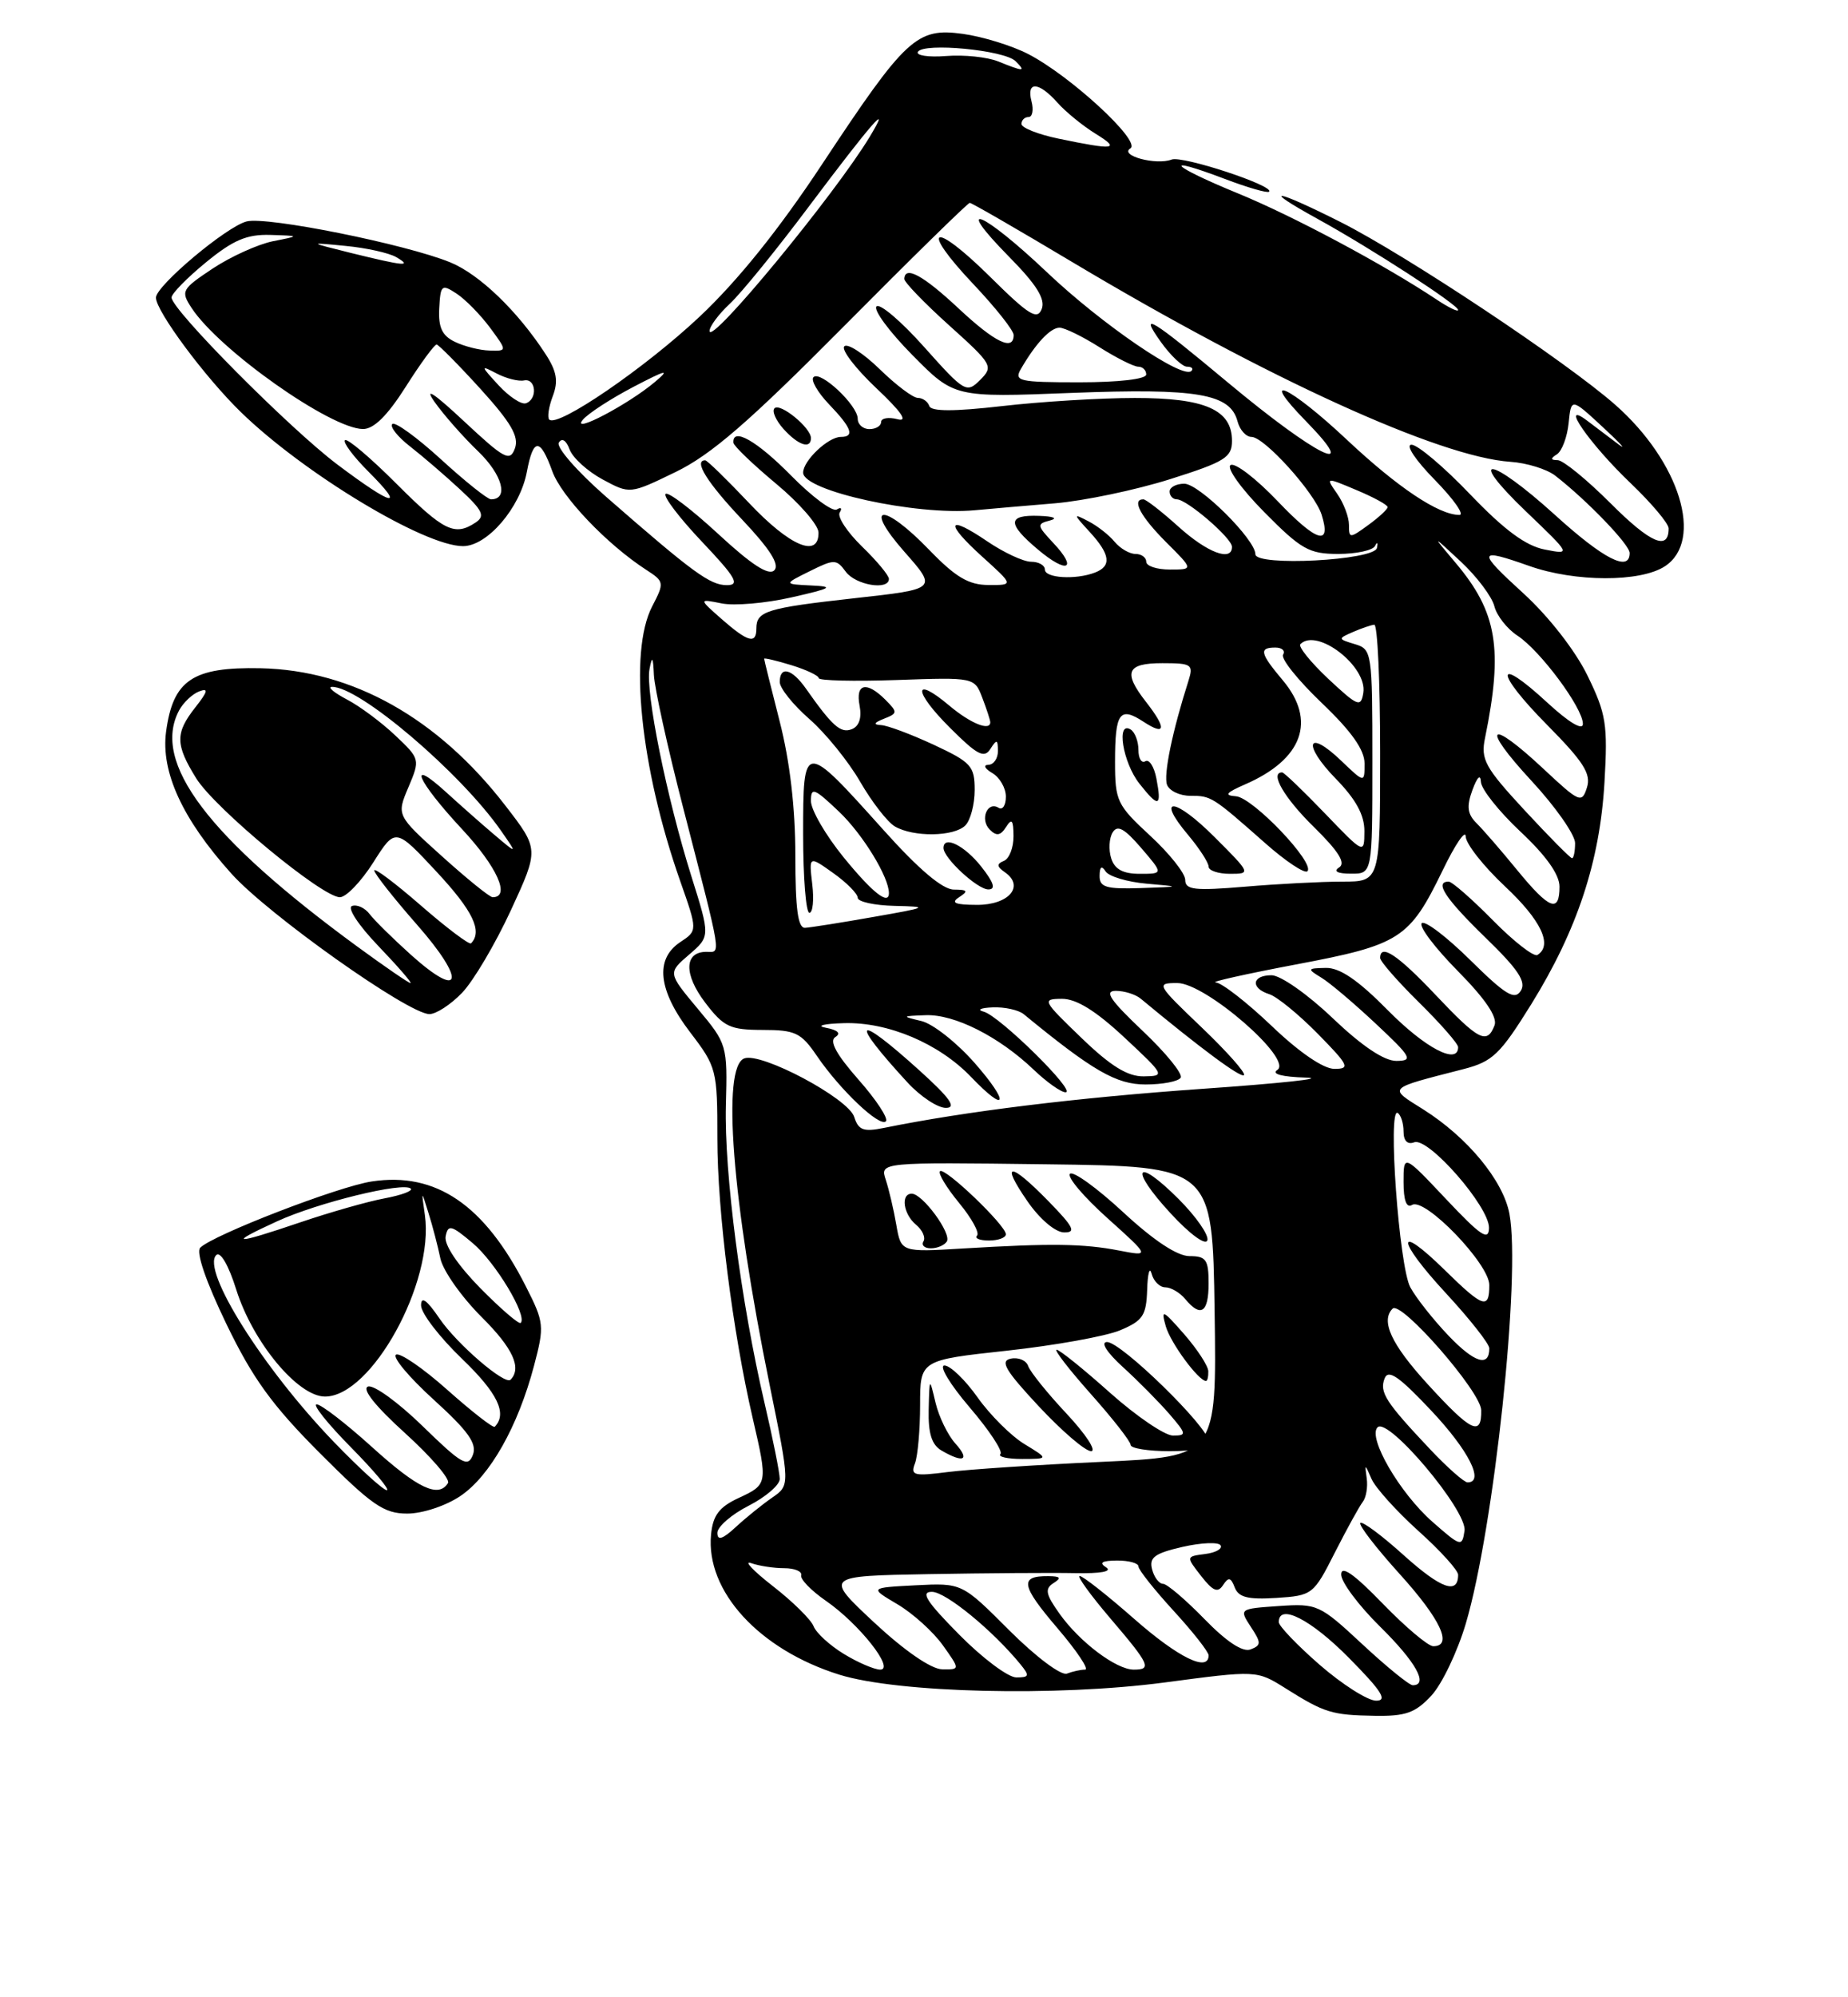 <?xml version="1.0" encoding="UTF-8" standalone="no"?>
<!DOCTYPE svg PUBLIC "-//W3C//DTD SVG 1.1//EN" "http://www.w3.org/Graphics/SVG/1.1/DTD/svg11.dtd" >
<svg xmlns="http://www.w3.org/2000/svg" xmlns:xlink="http://www.w3.org/1999/xlink" version="1.1" viewBox="0 0 237 256">
 <g >
 <path fill="currentColor"
d=" M 183.57 217.33 C 184.93 215.86 186.92 211.70 187.99 208.08 C 191.60 195.88 195.06 163.44 193.58 155.58 C 192.78 151.32 188.22 145.79 182.55 142.21 C 178.00 139.35 177.77 139.58 187.69 137.03 C 191.42 136.07 192.38 135.15 196.37 128.73 C 202.28 119.19 205.18 110.41 205.77 100.26 C 206.20 92.83 205.99 91.50 203.58 86.57 C 202.02 83.38 198.62 79.02 195.38 76.06 C 189.38 70.59 189.47 70.19 196.12 72.54 C 202.00 74.62 210.38 74.64 213.52 72.58 C 218.54 69.29 215.44 59.20 207.17 51.90 C 200.87 46.35 180.39 32.73 171.92 28.46 C 163.46 24.20 161.50 23.94 169.00 28.07 C 175.85 31.84 187.00 39.07 187.00 39.73 C 187.00 40.01 185.76 39.41 184.25 38.40 C 177.51 33.92 165.87 27.70 158.77 24.79 C 150.13 21.25 148.79 19.79 157.07 22.93 C 159.99 24.04 162.55 24.78 162.76 24.57 C 163.51 23.83 151.65 19.92 150.26 20.45 C 148.27 21.22 143.50 19.93 144.97 19.02 C 146.41 18.13 137.22 9.66 131.81 6.90 C 129.72 5.83 125.96 4.68 123.47 4.34 C 117.55 3.53 116.17 4.81 105.41 21.08 C 99.90 29.42 94.61 35.99 89.73 40.58 C 82.73 47.17 71.51 54.84 70.44 53.78 C 70.17 53.50 70.37 52.15 70.89 50.78 C 71.62 48.86 71.41 47.60 69.97 45.39 C 66.38 39.86 61.48 35.15 57.73 33.62 C 52.01 31.29 34.25 27.72 31.64 28.38 C 29.05 29.03 20.00 36.63 20.00 38.15 C 20.00 39.88 26.29 48.35 30.90 52.83 C 38.97 60.68 54.43 70.00 59.38 70.00 C 62.49 70.00 66.70 65.10 67.57 60.47 C 68.39 56.10 69.27 56.08 70.83 60.40 C 72.00 63.65 77.84 69.78 82.88 73.04 C 85.20 74.54 85.22 74.68 83.63 77.74 C 80.61 83.60 82.11 98.33 87.22 112.89 C 89.47 119.28 89.47 119.28 87.23 120.76 C 83.96 122.94 84.40 126.92 88.50 132.30 C 91.91 136.76 92.00 137.12 92.00 145.95 C 92.00 155.25 93.95 170.63 96.54 181.81 C 98.48 190.18 98.46 190.27 94.73 192.00 C 92.23 193.16 91.43 194.22 91.19 196.68 C 90.49 203.94 97.36 211.44 107.65 214.65 C 115.18 216.99 135.50 217.48 149.34 215.65 C 161.17 214.08 161.17 214.08 164.84 216.38 C 169.86 219.54 170.80 219.83 176.30 219.92 C 180.27 219.99 181.52 219.54 183.57 217.33 Z  M 59.04 191.75 C 62.84 189.19 66.43 182.83 68.49 175.04 C 69.83 169.95 69.79 169.51 67.45 164.90 C 62.14 154.42 55.91 150.18 47.68 151.43 C 43.37 152.08 27.32 158.28 25.68 159.92 C 25.11 160.49 26.41 164.26 29.02 169.67 C 32.40 176.67 34.89 180.11 41.02 186.25 C 47.70 192.94 49.23 194.00 52.23 194.00 C 54.18 194.00 57.17 193.01 59.04 191.75 Z  M 59.26 127.25 C 60.72 125.73 63.53 120.97 65.52 116.67 C 69.13 108.85 69.13 108.85 64.83 103.28 C 56.16 92.04 45.21 85.90 33.42 85.65 C 24.71 85.47 22.19 87.16 21.30 93.78 C 20.61 98.94 23.40 105.00 29.68 111.98 C 34.37 117.21 52.34 129.94 55.06 129.98 C 55.92 129.99 57.81 128.76 59.26 127.25 Z  M 169.25 213.39 C 166.36 210.87 164.00 208.41 164.00 207.91 C 164.00 205.46 168.12 207.56 173.00 212.50 C 177.21 216.76 177.99 217.99 176.47 217.98 C 175.38 217.96 172.14 215.90 169.25 213.39 Z  M 174.72 210.75 C 169.25 205.66 168.93 205.51 163.99 205.85 C 158.93 206.20 158.91 206.21 160.41 208.51 C 161.77 210.57 161.76 210.88 160.38 211.41 C 159.37 211.80 157.29 210.42 154.45 207.50 C 152.04 205.03 149.66 203.00 149.15 203.00 C 148.65 203.00 148.01 202.16 147.75 201.14 C 147.35 199.63 148.08 199.09 151.65 198.27 C 154.07 197.72 156.27 197.63 156.54 198.07 C 156.81 198.50 155.92 199.01 154.56 199.18 C 152.09 199.50 152.09 199.50 154.04 202.00 C 155.55 203.94 156.18 204.20 156.85 203.17 C 157.55 202.10 157.85 202.16 158.35 203.47 C 158.84 204.74 160.06 205.04 163.69 204.81 C 168.31 204.51 168.46 204.39 171.19 199.00 C 172.73 195.97 174.34 193.05 174.77 192.50 C 175.20 191.95 175.43 190.60 175.28 189.50 C 175.01 187.58 175.04 187.59 175.90 189.57 C 176.40 190.70 179.10 193.70 181.90 196.22 C 184.71 198.74 187.00 201.27 187.00 201.84 C 187.00 204.42 184.82 203.64 180.06 199.37 C 177.24 196.82 174.72 194.95 174.46 195.20 C 174.21 195.46 176.48 198.40 179.50 201.74 C 184.76 207.55 186.37 211.00 183.81 211.00 C 183.15 211.00 180.23 208.53 177.31 205.52 C 173.64 201.73 172.00 200.59 172.00 201.81 C 172.00 202.78 174.25 205.79 177.00 208.50 C 181.58 213.01 183.25 216.00 181.18 216.00 C 180.73 216.00 177.83 213.64 174.72 210.75 Z  M 123.00 209.50 C 118.79 205.24 118.01 204.01 119.53 204.03 C 121.31 204.05 127.32 208.98 130.87 213.32 C 132.07 214.79 132.00 215.00 130.34 215.00 C 129.29 215.00 125.99 212.53 123.00 209.50 Z  M 129.43 208.96 C 123.37 202.89 123.37 202.89 117.43 203.19 C 111.50 203.50 111.50 203.50 115.09 205.62 C 117.07 206.79 119.68 209.15 120.91 210.87 C 123.14 214.00 123.14 214.00 120.82 213.96 C 119.41 213.93 116.00 211.58 112.11 207.96 C 105.73 202.00 105.73 202.00 119.11 201.76 C 126.48 201.63 134.91 201.57 137.85 201.63 C 141.18 201.70 142.69 201.42 141.85 200.89 C 140.91 200.29 141.33 200.03 143.25 200.02 C 144.76 200.01 146.00 200.35 146.00 200.77 C 146.00 201.20 148.03 203.75 150.50 206.45 C 152.97 209.14 155.00 211.72 155.00 212.17 C 155.00 214.37 151.12 212.47 145.46 207.50 C 142.01 204.47 138.87 202.00 138.47 202.00 C 138.08 202.00 139.84 204.43 142.38 207.41 C 147.46 213.36 147.75 214.00 145.40 214.00 C 143.16 214.00 138.48 210.48 135.90 206.86 C 134.10 204.34 133.96 203.64 135.11 202.91 C 136.17 202.24 136.01 202.03 134.42 202.02 C 130.72 201.99 130.94 203.21 135.59 208.66 C 138.10 211.59 139.71 214.00 139.16 214.00 C 138.61 214.00 137.56 214.23 136.83 214.51 C 136.09 214.80 132.84 212.36 129.43 208.96 Z  M 108.22 211.99 C 106.41 210.89 104.67 209.29 104.34 208.44 C 104.01 207.59 101.67 205.28 99.12 203.30 C 96.58 201.32 95.32 199.99 96.33 200.35 C 97.34 200.71 99.25 201.00 100.58 201.00 C 101.91 201.00 102.89 201.41 102.75 201.91 C 102.61 202.41 104.03 203.87 105.89 205.16 C 110.17 208.11 114.83 214.00 112.88 214.00 C 112.12 213.99 110.02 213.09 108.22 211.99 Z  M 92.00 196.47 C 92.00 195.69 93.80 194.12 96.00 193.00 C 98.20 191.88 100.00 190.33 100.00 189.56 C 100.00 188.79 99.12 184.41 98.05 179.83 C 95.03 166.91 92.87 150.29 93.09 141.68 C 93.30 133.95 93.25 133.79 89.47 129.28 C 85.65 124.70 85.65 124.70 88.37 122.36 C 91.09 120.02 91.09 120.02 88.65 112.26 C 85.50 102.23 82.74 88.60 83.30 85.74 C 83.63 84.00 83.76 84.18 83.86 86.52 C 83.94 88.18 85.62 95.83 87.61 103.52 C 92.67 123.16 92.48 122.00 90.59 122.00 C 87.74 122.00 87.67 124.88 90.44 128.51 C 92.81 131.62 93.61 132.00 97.80 132.01 C 102.00 132.01 102.74 132.37 104.75 135.32 C 107.73 139.69 112.82 144.52 113.61 143.72 C 113.96 143.37 112.38 140.96 110.09 138.37 C 107.24 135.13 106.32 133.42 107.13 132.92 C 107.89 132.45 107.45 132.02 105.91 131.73 C 104.59 131.48 105.64 131.21 108.26 131.14 C 113.89 130.98 120.42 133.74 124.54 138.04 C 129.15 142.86 129.53 141.41 125.00 136.25 C 122.71 133.64 119.64 131.22 118.17 130.87 C 115.60 130.26 115.62 130.23 118.72 130.12 C 122.41 129.98 128.11 132.86 132.55 137.09 C 134.22 138.69 136.07 140.00 136.65 140.00 C 138.14 140.00 128.20 130.21 126.16 129.67 C 125.25 129.43 125.76 129.18 127.29 129.12 C 128.83 129.05 130.63 129.45 131.29 129.99 C 140.15 137.26 143.16 139.00 146.91 139.00 C 149.10 139.00 151.12 138.61 151.42 138.13 C 151.72 137.65 149.52 134.95 146.54 132.13 C 142.36 128.17 141.57 127.00 143.10 127.00 C 144.19 127.00 145.63 127.45 146.29 128.00 C 153.98 134.38 159.14 138.20 159.53 137.80 C 159.80 137.54 157.34 134.77 154.08 131.66 C 148.32 126.16 148.23 126.00 150.99 126.00 C 154.62 126.00 165.90 135.81 163.81 137.14 C 163.00 137.65 164.41 138.03 167.50 138.12 C 170.25 138.21 164.25 138.86 154.16 139.56 C 138.10 140.69 123.82 142.44 113.35 144.57 C 110.74 145.10 110.09 144.86 109.55 143.16 C 108.79 140.77 97.62 134.83 95.45 135.66 C 92.55 136.77 93.86 153.66 98.69 177.44 C 101.32 190.37 101.32 190.37 99.05 191.94 C 97.80 192.80 95.70 194.49 94.39 195.70 C 92.67 197.29 92.00 197.51 92.00 196.47 Z  M 117.97 137.25 C 109.64 129.72 108.81 130.52 116.39 138.75 C 118.04 140.54 120.25 142.00 121.30 142.00 C 122.72 142.00 121.85 140.76 117.97 137.25 Z  M 183.69 195.04 C 179.50 191.35 175.36 184.23 176.67 182.94 C 178.04 181.59 188.19 193.65 187.82 196.20 C 187.51 198.30 187.35 198.26 183.69 195.04 Z  M 183.40 185.75 C 177.69 179.70 176.89 178.45 177.57 176.68 C 178.04 175.46 179.42 176.41 183.55 180.80 C 188.34 185.88 190.43 190.00 188.21 190.00 C 187.77 190.00 185.61 188.09 183.40 185.75 Z  M 117.34 187.57 C 117.70 186.62 118.00 183.25 118.00 180.08 C 118.00 174.33 118.00 174.33 129.14 173.12 C 135.27 172.45 141.79 171.28 143.64 170.51 C 146.58 169.28 147.01 168.62 147.12 165.30 C 147.18 163.21 147.44 162.29 147.69 163.25 C 147.94 164.21 148.73 165.00 149.45 165.00 C 150.17 165.00 151.32 165.68 152.00 166.50 C 154.00 168.91 155.00 168.25 155.00 164.50 C 155.00 161.46 154.68 161.00 152.56 161.00 C 150.98 161.00 147.97 159.01 144.03 155.36 C 140.68 152.26 137.62 150.05 137.22 150.45 C 136.82 150.85 138.97 153.39 142.00 156.11 C 147.50 161.05 147.50 161.05 143.50 160.28 C 138.94 159.40 134.83 159.34 123.53 160.02 C 115.56 160.50 115.56 160.50 114.95 157.00 C 114.62 155.07 114.01 152.48 113.60 151.23 C 112.85 148.96 112.85 148.96 134.18 149.23 C 155.50 149.50 155.50 149.50 155.77 168.10 C 156.04 186.69 156.04 186.69 141.27 187.37 C 133.15 187.74 124.29 188.33 121.59 188.67 C 117.20 189.23 116.74 189.12 117.34 187.57 Z  M 122.54 185.04 C 121.56 183.96 120.41 181.60 119.98 179.79 C 119.20 176.50 119.20 176.50 119.10 180.70 C 119.03 183.72 119.49 185.19 120.75 185.92 C 123.58 187.57 124.44 187.15 122.54 185.04 Z  M 131.38 185.09 C 129.67 184.05 126.97 181.36 125.38 179.12 C 123.80 176.88 121.88 175.03 121.13 175.02 C 120.37 175.01 121.82 177.42 124.34 180.37 C 126.87 183.32 128.65 186.02 128.30 186.37 C 127.95 186.72 129.20 187.00 131.08 187.00 C 134.50 186.99 134.50 186.99 131.38 185.09 Z  M 136.79 181.20 C 134.32 178.57 132.11 175.82 131.86 175.09 C 131.62 174.37 130.62 173.94 129.64 174.14 C 128.21 174.43 128.91 175.63 133.22 180.25 C 136.17 183.41 139.18 186.00 139.93 186.00 C 140.67 186.00 139.26 183.84 136.79 181.20 Z  M 155.00 184.72 C 155.00 182.94 143.78 172.00 141.97 172.01 C 141.10 172.02 141.94 173.34 144.05 175.26 C 146.01 177.04 148.67 179.74 149.98 181.25 C 152.18 183.81 152.21 184.00 150.42 184.00 C 149.37 183.99 145.73 181.52 142.34 178.50 C 138.95 175.47 135.88 173.00 135.51 173.00 C 135.14 173.00 137.13 175.56 139.92 178.70 C 142.71 181.83 145.00 184.76 145.00 185.20 C 145.00 185.64 147.25 186.00 150.00 186.00 C 153.40 186.00 155.00 185.59 155.00 184.72 Z  M 154.96 175.75 C 154.94 175.06 153.54 172.93 151.86 171.00 C 149.10 167.85 148.87 167.75 149.51 170.00 C 150.13 172.15 153.71 177.00 154.67 177.00 C 154.85 177.00 154.98 176.44 154.96 175.75 Z  M 121.43 159.12 C 122.06 158.10 118.31 153.00 116.93 153.00 C 115.47 153.00 115.84 155.62 117.49 156.99 C 118.31 157.67 118.73 158.63 118.43 159.11 C 118.13 159.60 118.56 160.00 119.38 160.00 C 120.21 160.00 121.13 159.60 121.43 159.12 Z  M 151.16 153.69 C 145.61 148.14 144.74 149.68 150.13 155.52 C 152.57 158.17 154.61 159.67 154.84 158.98 C 155.06 158.32 153.40 155.93 151.16 153.69 Z  M 129.00 158.20 C 129.00 157.06 121.13 149.53 120.55 150.12 C 120.28 150.39 121.38 152.21 122.99 154.17 C 124.61 156.13 125.65 158.02 125.30 158.37 C 124.95 158.72 125.64 159.00 126.83 159.00 C 128.03 159.00 129.00 158.64 129.00 158.20 Z  M 134.50 154.00 C 129.51 148.89 128.24 148.87 131.76 153.96 C 133.33 156.24 135.33 157.94 136.45 157.96 C 138.05 157.99 137.70 157.28 134.50 154.00 Z  M 183.10 177.42 C 178.43 172.31 177.03 169.30 178.60 167.73 C 179.68 166.65 189.93 178.39 189.96 180.75 C 190.02 184.17 188.67 183.52 183.10 177.42 Z  M 185.78 171.21 C 183.83 169.17 181.62 166.38 180.87 165.00 C 179.43 162.37 177.94 141.84 179.25 142.65 C 179.66 142.91 180.00 143.98 180.00 145.03 C 180.00 146.23 180.51 146.74 181.37 146.41 C 183.18 145.72 191.01 154.67 190.96 157.39 C 190.93 159.10 189.90 158.41 185.46 153.70 C 180.00 147.91 180.00 147.91 180.00 151.51 C 180.00 153.87 180.38 154.88 181.09 154.44 C 182.73 153.43 191.00 161.99 191.00 164.71 C 191.00 167.88 190.21 167.62 185.31 162.81 C 178.94 156.56 179.05 158.86 185.45 165.77 C 188.50 169.07 191.00 172.24 191.00 172.82 C 191.00 175.27 189.10 174.68 185.78 171.21 Z  M 138.68 133.02 C 133.70 128.23 133.60 128.04 136.18 128.02 C 138.03 128.01 140.51 129.54 144.18 132.96 C 149.40 137.83 149.45 137.92 146.68 137.96 C 144.62 137.99 142.44 136.65 138.68 133.02 Z  M 163.09 131.50 C 159.91 128.47 156.68 125.96 155.91 125.92 C 155.13 125.87 159.76 124.84 166.19 123.62 C 179.57 121.10 180.75 120.34 185.01 111.57 C 186.62 108.23 187.96 106.27 187.97 107.21 C 187.99 108.15 190.25 111.02 193.00 113.60 C 197.64 117.94 199.17 121.16 197.17 122.40 C 196.71 122.68 194.14 120.68 191.46 117.96 C 188.77 115.23 186.22 113.00 185.79 113.00 C 183.92 113.00 185.35 115.17 190.50 120.17 C 194.72 124.26 195.77 125.85 195.03 127.00 C 194.25 128.23 193.08 127.52 188.56 123.06 C 185.53 120.07 182.73 117.94 182.33 118.33 C 181.94 118.73 184.02 121.48 186.95 124.45 C 190.50 128.04 192.07 130.37 191.67 131.42 C 190.71 133.92 189.63 133.36 184.09 127.50 C 179.25 122.38 177.00 120.89 177.00 122.79 C 177.00 123.22 179.25 125.79 182.00 128.50 C 184.75 131.21 187.00 133.78 187.00 134.21 C 187.00 136.55 182.78 134.34 178.00 129.50 C 174.16 125.61 171.82 124.02 170.03 124.06 C 167.64 124.11 167.61 124.18 169.46 125.31 C 170.54 125.96 173.69 128.63 176.46 131.23 C 181.03 135.51 181.27 135.96 179.09 135.98 C 177.52 135.99 174.68 134.09 170.91 130.50 C 167.72 127.45 164.22 125.00 163.07 125.00 C 160.53 125.00 160.34 126.66 162.79 127.43 C 163.78 127.75 166.57 130.03 169.00 132.50 C 172.99 136.56 173.19 137.00 171.13 137.00 C 169.73 137.00 166.62 134.88 163.09 131.50 Z  M 102.00 109.66 C 102.00 103.59 101.30 97.58 100.00 92.50 C 98.90 88.20 98.00 84.57 98.00 84.43 C 98.00 84.30 99.58 84.67 101.50 85.26 C 103.42 85.85 105.00 86.60 105.00 86.92 C 105.00 87.24 109.49 87.35 114.99 87.16 C 124.98 86.81 124.98 86.81 125.99 89.47 C 126.55 90.93 127.00 92.33 127.00 92.57 C 127.00 93.75 124.47 92.73 121.77 90.46 C 117.07 86.50 117.11 88.58 121.83 93.28 C 125.32 96.77 126.22 97.24 127.01 96.00 C 127.83 94.72 127.97 94.76 127.98 96.25 C 127.99 97.21 127.44 98.01 126.75 98.03 C 126.06 98.05 126.28 98.51 127.25 99.08 C 128.21 99.64 129.00 101.00 129.00 102.11 C 129.00 103.21 128.58 103.86 128.07 103.54 C 126.62 102.64 125.64 105.04 126.93 106.33 C 127.80 107.20 128.31 107.12 129.03 105.99 C 129.76 104.84 129.97 105.11 129.98 107.17 C 129.99 108.63 129.44 110.06 128.75 110.34 C 127.79 110.73 127.82 111.07 128.90 111.82 C 131.44 113.60 129.36 116.00 125.28 115.98 C 122.47 115.97 121.89 115.72 123.00 115.00 C 124.22 114.21 124.09 114.03 122.32 114.02 C 120.88 114.01 117.82 111.42 113.32 106.40 C 103.03 94.94 103.00 94.94 103.00 106.96 C 103.00 112.48 103.36 117.00 103.80 117.00 C 104.24 117.00 104.41 115.35 104.17 113.34 C 103.74 109.68 103.74 109.68 106.87 111.91 C 108.59 113.13 110.00 114.56 110.00 115.07 C 110.00 115.58 112.14 116.05 114.75 116.11 C 119.21 116.21 119.04 116.30 112.00 117.53 C 107.88 118.26 103.94 118.88 103.25 118.92 C 102.33 118.98 102.00 116.51 102.00 109.66 Z  M 125.83 111.06 C 123.69 108.36 121.00 107.03 121.00 108.69 C 121.00 109.98 125.35 114.00 126.75 114.00 C 127.74 114.00 127.47 113.14 125.83 111.06 Z  M 123.80 105.80 C 124.46 105.14 125.00 103.09 125.00 101.25 C 125.00 98.19 124.55 97.70 119.75 95.46 C 116.86 94.12 113.83 92.98 113.00 92.94 C 111.95 92.88 112.06 92.64 113.37 92.12 C 115.13 91.43 115.14 91.29 113.55 89.69 C 111.13 87.27 109.69 87.60 110.24 90.45 C 110.54 92.02 110.18 93.10 109.22 93.47 C 107.80 94.01 106.74 93.07 103.35 88.25 C 101.56 85.70 100.00 85.31 100.00 87.42 C 100.00 88.20 101.71 90.34 103.81 92.17 C 105.90 94.00 108.83 97.62 110.32 100.21 C 111.82 102.80 113.82 105.38 114.77 105.93 C 117.16 107.32 122.35 107.25 123.80 105.80 Z  M 194.57 111.52 C 192.56 109.06 190.22 106.36 189.37 105.52 C 188.18 104.33 188.06 103.37 188.84 101.24 C 189.45 99.59 189.87 99.18 189.92 100.21 C 189.96 101.15 192.25 104.02 195.00 106.60 C 198.27 109.66 200.00 112.09 200.00 113.64 C 200.00 117.07 198.71 116.57 194.57 111.52 Z  M 108.18 109.87 C 105.88 107.04 104.00 103.80 104.00 102.67 C 104.00 100.84 104.41 101.00 107.62 104.05 C 110.65 106.94 114.00 112.41 114.00 114.47 C 114.00 116.09 111.88 114.41 108.18 109.87 Z  M 141.02 112.25 C 141.03 111.09 141.28 110.90 141.78 111.68 C 142.19 112.33 144.55 113.04 147.02 113.26 C 151.50 113.65 151.50 113.65 146.25 113.83 C 141.85 113.97 141.00 113.72 141.02 112.25 Z  M 152.00 112.77 C 152.00 111.94 149.97 109.39 147.50 107.11 C 143.25 103.19 143.00 102.66 143.00 97.65 C 143.00 91.32 143.59 90.50 146.67 92.52 C 149.50 94.37 149.63 93.37 147.00 90.00 C 143.99 86.16 144.47 85.00 149.07 85.00 C 152.83 85.00 153.08 85.17 152.42 87.25 C 150.35 93.72 149.19 99.34 149.67 100.59 C 149.97 101.37 151.31 102.00 152.65 102.00 C 155.34 102.00 155.47 102.08 162.27 108.08 C 164.89 110.40 167.32 112.01 167.67 111.67 C 168.70 110.63 160.66 102.20 158.50 102.06 C 156.96 101.95 157.22 101.61 159.67 100.54 C 167.08 97.32 168.87 92.37 164.50 87.18 C 161.59 83.72 161.43 83.00 163.56 83.00 C 164.42 83.00 164.86 83.41 164.55 83.91 C 164.24 84.42 166.47 87.19 169.49 90.08 C 173.32 93.73 175.00 96.11 175.00 97.86 C 175.00 100.37 175.00 100.37 172.01 97.51 C 167.62 93.30 166.99 95.38 171.31 99.81 C 173.90 102.46 174.99 104.47 174.98 106.54 C 174.96 109.50 174.96 109.50 169.91 104.25 C 167.13 101.36 164.67 99.00 164.43 99.00 C 162.80 99.00 164.69 102.26 168.49 105.99 C 171.67 109.11 172.62 110.63 171.74 111.18 C 170.96 111.68 171.53 111.98 173.25 111.98 C 176.00 112.00 176.00 112.00 176.00 97.62 C 176.00 83.57 175.95 83.22 173.75 82.56 C 171.56 81.90 171.56 81.86 173.50 81.01 C 174.60 80.53 175.84 80.11 176.25 80.07 C 176.66 80.03 177.00 87.42 177.00 96.50 C 177.00 113.00 177.00 113.00 172.15 113.00 C 169.48 113.00 163.86 113.29 159.65 113.65 C 153.19 114.19 152.00 114.06 152.00 112.77 Z  M 155.77 107.30 C 150.66 102.18 148.13 101.99 152.38 107.03 C 153.82 108.75 155.00 110.57 155.00 111.08 C 155.00 111.58 156.23 112.00 157.74 112.00 C 160.44 112.00 160.42 111.94 155.77 107.30 Z  M 148.30 99.76 C 148.01 98.26 147.37 97.27 146.89 97.57 C 146.40 97.87 146.00 97.22 146.00 96.12 C 146.00 95.02 145.55 93.84 145.00 93.50 C 143.12 92.34 143.99 97.72 146.11 100.42 C 148.60 103.58 149.01 103.46 148.30 99.76 Z  M 142.51 110.02 C 142.16 108.93 142.24 107.44 142.69 106.70 C 143.30 105.69 144.19 106.17 146.35 108.68 C 149.20 112.00 149.20 112.00 146.17 112.00 C 144.02 112.00 142.95 111.42 142.51 110.02 Z  M 195.51 103.84 C 190.44 98.36 189.88 97.34 190.45 94.59 C 192.79 83.15 192.00 78.45 186.69 72.16 C 183.60 68.50 183.60 68.50 187.34 71.98 C 189.40 73.90 191.33 76.47 191.64 77.68 C 191.94 78.90 193.28 80.61 194.62 81.48 C 197.56 83.42 203.00 90.74 203.00 92.78 C 203.00 93.68 201.22 92.62 198.42 90.04 C 191.68 83.82 191.67 86.10 198.41 92.91 C 203.09 97.64 204.08 99.19 203.52 100.94 C 202.87 103.00 202.57 102.87 197.96 98.56 C 190.89 91.95 189.83 92.97 196.39 100.06 C 199.48 103.39 202.00 106.99 202.00 108.06 C 202.00 109.13 201.82 110.00 201.61 110.00 C 201.39 110.00 198.65 107.23 195.51 103.84 Z  M 170.35 87.01 C 168.08 84.87 166.46 82.87 166.77 82.56 C 168.91 80.42 175.38 85.43 174.84 88.80 C 174.53 90.71 174.14 90.55 170.35 87.01 Z  M 92.55 79.35 C 89.60 76.75 89.60 76.75 92.55 77.34 C 94.17 77.67 98.20 77.32 101.50 76.57 C 106.71 75.39 107.04 75.18 104.00 75.04 C 100.50 74.87 100.50 74.87 103.85 73.21 C 106.99 71.65 107.27 71.65 108.46 73.27 C 109.72 75.00 114.00 75.71 114.00 74.20 C 114.00 73.75 112.44 71.88 110.54 70.04 C 108.64 68.19 107.35 66.23 107.69 65.69 C 108.03 65.14 107.87 64.97 107.32 65.30 C 106.78 65.64 104.14 63.68 101.46 60.96 C 97.08 56.51 93.90 54.70 94.06 56.75 C 94.09 57.16 96.56 59.52 99.53 62.00 C 102.51 64.47 104.96 67.29 104.97 68.25 C 105.02 71.59 101.30 70.01 96.09 64.50 C 93.23 61.48 90.69 59.00 90.44 59.00 C 88.91 59.00 90.68 61.84 95.17 66.59 C 98.75 70.38 100.02 72.38 99.30 73.10 C 98.58 73.82 96.37 72.38 92.10 68.43 C 88.71 65.30 85.68 62.99 85.36 63.31 C 85.04 63.63 87.14 66.39 90.03 69.44 C 94.38 74.03 94.93 75.00 93.22 75.00 C 91.06 75.00 88.91 73.43 77.75 63.69 C 74.03 60.44 71.30 57.32 71.67 56.73 C 72.07 56.08 72.62 56.44 73.05 57.61 C 73.45 58.68 75.35 60.41 77.28 61.45 C 80.79 63.34 80.79 63.34 86.64 60.50 C 91.19 58.30 96.03 54.11 108.22 41.83 C 116.86 33.12 124.13 26.00 124.37 26.00 C 124.61 26.00 130.59 29.45 137.65 33.67 C 162.52 48.51 184.62 58.58 193.70 59.19 C 195.79 59.33 198.38 60.13 199.46 60.97 C 203.56 64.16 209.00 69.81 209.00 70.88 C 209.00 73.37 205.69 71.69 199.42 66.00 C 191.09 58.45 187.88 58.06 195.70 65.55 C 201.50 71.10 201.50 71.10 198.09 70.43 C 195.67 69.96 192.91 67.92 188.57 63.39 C 185.21 59.87 181.81 57.00 181.02 57.00 C 180.21 57.00 181.51 58.96 184.00 61.50 C 186.43 63.98 187.85 66.00 187.16 66.00 C 184.51 66.00 179.25 62.48 172.73 56.36 C 165.34 49.42 161.20 47.55 167.50 54.00 C 174.74 61.41 168.80 58.47 157.50 49.05 C 147.50 40.71 146.02 39.82 148.87 43.82 C 150.12 45.57 151.63 47.00 152.23 47.00 C 152.84 47.00 153.09 47.25 152.79 47.55 C 151.68 48.66 141.28 41.55 134.25 34.88 C 125.98 27.04 122.06 25.45 129.42 32.92 C 132.93 36.48 134.09 38.33 133.60 39.60 C 133.03 41.07 131.95 40.40 126.99 35.49 C 119.61 28.19 117.80 28.98 124.84 36.43 C 127.68 39.43 130.00 42.36 130.00 42.94 C 130.00 45.06 127.60 43.90 122.90 39.50 C 118.38 35.28 116.04 34.01 115.97 35.75 C 115.96 36.16 118.54 38.84 121.72 41.70 C 127.29 46.71 127.43 46.96 125.70 48.70 C 123.96 50.43 123.70 50.28 118.54 44.50 C 115.60 41.20 112.84 38.85 112.41 39.27 C 111.97 39.70 114.04 42.50 117.00 45.50 C 122.38 50.95 122.38 50.95 137.44 50.36 C 153.56 49.74 157.78 50.46 158.71 54.01 C 159.00 55.11 159.80 56.00 160.50 56.00 C 162.15 56.00 168.59 63.14 169.49 65.96 C 170.79 70.08 168.85 69.48 163.85 64.23 C 161.09 61.34 158.38 59.26 157.82 59.61 C 157.26 59.96 159.17 62.64 162.12 65.62 C 166.87 70.43 167.88 71.00 171.63 71.00 C 173.94 71.00 176.06 70.54 176.34 69.98 C 176.62 69.41 176.74 69.52 176.59 70.23 C 176.27 71.83 161.00 72.63 161.00 71.04 C 161.00 69.15 153.80 62.00 151.88 62.00 C 150.85 62.00 150.00 62.45 150.00 63.00 C 150.00 63.55 150.42 64.00 150.92 64.00 C 152.21 64.00 158.00 68.98 158.00 70.09 C 158.00 72.04 154.83 70.84 151.13 67.50 C 149.00 65.58 146.97 64.00 146.63 64.00 C 145.10 64.00 146.27 66.20 149.53 69.47 C 153.07 73.00 153.07 73.00 150.03 73.00 C 148.36 73.00 147.00 72.55 147.00 72.00 C 147.00 71.45 146.38 71.00 145.62 71.00 C 144.86 71.00 143.66 70.30 142.95 69.45 C 142.25 68.59 140.73 67.40 139.58 66.81 C 137.61 65.78 137.61 65.85 139.75 68.18 C 142.40 71.07 142.59 72.56 140.42 73.39 C 137.94 74.34 134.00 74.10 134.00 73.00 C 134.00 72.45 133.20 72.00 132.23 72.00 C 131.26 72.00 128.75 70.83 126.65 69.41 C 121.45 65.87 121.08 66.93 125.98 71.36 C 130.01 75.00 130.01 75.00 126.75 74.98 C 124.22 74.97 122.54 73.97 119.17 70.48 C 113.25 64.35 110.57 64.57 116.01 70.75 C 120.20 75.50 120.20 75.50 109.63 76.67 C 98.29 77.93 97.00 78.33 97.00 80.56 C 97.00 82.60 95.93 82.31 92.55 79.35 Z  M 135.08 69.59 C 132.97 67.34 132.94 67.15 134.66 66.71 C 135.72 66.43 135.11 66.18 133.25 66.12 C 129.18 65.97 129.14 67.10 133.13 70.45 C 136.87 73.60 138.27 72.98 135.08 69.59 Z  M 135.30 64.51 C 139.05 64.19 145.68 62.80 150.05 61.42 C 157.08 59.20 158.00 58.63 158.00 56.51 C 158.00 52.52 154.55 51.00 145.53 51.01 C 141.11 51.01 133.46 51.48 128.51 52.05 C 122.31 52.76 119.42 52.75 119.18 52.04 C 118.99 51.47 118.33 51.00 117.71 51.00 C 117.09 51.00 114.89 49.34 112.81 47.31 C 110.73 45.29 108.69 43.97 108.28 44.39 C 107.86 44.81 109.69 47.20 112.35 49.72 C 115.64 52.82 116.51 54.11 115.09 53.73 C 113.94 53.43 113.00 53.60 113.00 54.09 C 113.00 54.59 112.33 55.00 111.50 55.00 C 110.67 55.00 110.00 54.40 110.00 53.67 C 110.00 51.95 105.21 47.45 104.33 48.34 C 103.95 48.71 104.85 50.28 106.32 51.82 C 109.23 54.85 109.65 56.00 107.83 56.00 C 106.21 56.00 103.00 59.04 103.00 60.58 C 103.00 62.92 117.48 66.10 125.00 65.40 C 126.92 65.22 131.56 64.82 135.30 64.51 Z  M 104.00 56.15 C 104.00 54.83 100.06 51.60 99.33 52.33 C 98.97 52.69 99.50 53.89 100.49 54.99 C 102.38 57.08 104.00 57.61 104.00 56.15 Z  M 206.57 64.53 C 203.53 61.49 200.47 58.99 199.77 58.98 C 198.83 58.97 198.81 58.77 199.67 58.23 C 200.31 57.82 200.99 56.02 201.17 54.24 C 201.50 50.99 201.50 50.99 205.56 54.75 C 207.79 56.81 208.69 57.80 207.56 56.95 C 206.43 56.10 204.64 54.75 203.59 53.95 C 199.84 51.11 203.86 56.91 209.10 61.91 C 211.79 64.48 214.00 67.10 214.00 67.73 C 214.00 70.63 211.67 69.63 206.57 64.53 Z  M 173.00 67.27 C 173.00 66.27 172.32 64.48 171.49 63.29 C 169.99 61.14 169.99 61.14 173.98 62.82 C 176.18 63.74 177.97 64.72 177.96 65.00 C 177.95 65.28 176.83 66.31 175.47 67.30 C 173.09 69.03 173.00 69.03 173.00 67.27 Z  M 50.80 61.96 C 47.47 58.63 44.52 56.14 44.24 56.42 C 43.96 56.70 45.32 58.52 47.27 60.47 C 52.09 65.29 50.40 64.90 43.28 59.55 C 37.15 54.94 22.00 39.69 22.00 38.13 C 22.00 37.64 23.99 35.61 26.42 33.62 C 29.90 30.77 31.65 30.02 34.67 30.11 C 38.50 30.23 38.50 30.23 35.00 30.92 C 33.08 31.31 29.61 32.88 27.29 34.41 C 23.28 37.08 23.16 37.31 24.57 39.47 C 28.11 44.87 42.41 54.96 46.55 54.99 C 47.94 55.00 49.69 53.27 52.05 49.55 C 53.95 46.55 55.73 44.13 56.00 44.16 C 56.27 44.20 58.81 46.76 61.63 49.86 C 65.54 54.17 66.58 55.96 66.04 57.46 C 65.40 59.22 64.72 58.86 59.47 53.96 C 55.66 50.40 54.35 49.54 55.72 51.50 C 56.88 53.15 59.41 56.02 61.34 57.87 C 64.44 60.86 65.28 64.00 62.97 64.00 C 62.53 64.00 59.63 61.69 56.55 58.87 C 53.46 56.05 50.65 54.01 50.31 54.35 C 49.97 54.69 51.00 55.99 52.60 57.23 C 54.19 58.47 57.08 60.95 59.00 62.73 C 61.92 65.44 62.25 66.14 61.00 66.97 C 58.31 68.76 56.92 68.08 50.80 61.96 Z  M 74.74 53.81 C 75.41 53.00 78.34 51.10 81.23 49.59 C 85.46 47.38 86.01 47.25 84.00 48.95 C 80.61 51.82 73.14 55.75 74.74 53.81 Z  M 63.94 49.38 C 61.61 46.85 61.60 46.78 63.71 47.88 C 64.92 48.51 66.50 48.91 67.21 48.76 C 68.75 48.45 68.97 51.18 67.44 51.69 C 66.86 51.88 65.29 50.84 63.94 49.38 Z  M 130.95 47.25 C 132.84 43.99 134.72 42.00 135.88 42.00 C 136.52 42.00 138.82 43.12 141.00 44.50 C 143.18 45.88 145.42 47.00 145.98 47.00 C 146.54 47.00 147.00 47.45 147.00 48.00 C 147.00 48.59 143.49 49.00 138.46 49.00 C 130.61 49.00 130.01 48.86 130.95 47.25 Z  M 58.33 43.81 C 56.70 43.03 56.20 41.96 56.33 39.53 C 56.49 36.51 56.64 36.38 58.55 37.63 C 59.68 38.37 61.60 40.33 62.83 41.98 C 65.06 45.00 65.06 45.00 62.78 44.93 C 61.53 44.90 59.52 44.39 58.33 43.81 Z  M 91.00 42.42 C 91.00 41.83 92.17 40.26 93.61 38.92 C 95.04 37.59 99.59 32.00 103.71 26.50 C 111.76 15.78 114.47 12.67 111.56 17.50 C 107.10 24.90 91.01 44.41 91.00 42.42 Z  M 45.00 32.42 C 39.50 31.05 39.50 31.05 44.32 31.52 C 46.97 31.77 49.90 32.42 50.82 32.96 C 52.96 34.21 51.82 34.10 45.00 32.42 Z  M 135.75 17.77 C 133.14 17.23 131.00 16.38 131.00 15.89 C 131.00 15.40 131.41 15.00 131.91 15.00 C 132.40 15.00 132.58 14.10 132.29 13.00 C 131.60 10.38 133.20 10.45 135.60 13.14 C 136.64 14.32 138.85 16.12 140.50 17.14 C 143.78 19.16 142.95 19.27 135.75 17.77 Z  M 128.00 7.87 C 126.62 7.31 123.63 7.00 121.35 7.18 C 119.06 7.36 117.43 7.11 117.72 6.64 C 118.47 5.43 128.82 6.42 130.24 7.84 C 131.61 9.21 131.33 9.21 128.00 7.87 Z  M 42.78 184.78 C 33.73 175.38 25.81 162.79 27.73 160.87 C 28.26 160.34 29.32 162.17 30.30 165.30 C 32.43 172.05 38.20 179.00 41.68 179.00 C 47.65 179.00 55.71 164.37 54.49 155.74 C 54.03 152.50 54.03 152.50 54.96 155.50 C 55.48 157.15 56.16 159.76 56.48 161.31 C 56.81 162.86 59.18 166.23 61.77 168.81 C 65.78 172.80 66.94 175.33 65.48 176.84 C 64.77 177.58 58.63 172.30 56.38 169.02 C 54.73 166.60 54.00 166.08 54.00 167.32 C 54.00 168.31 56.36 171.38 59.25 174.16 C 63.82 178.55 65.09 181.18 63.45 182.87 C 63.25 183.07 60.53 180.95 57.39 178.16 C 54.25 175.36 51.28 173.33 50.79 173.63 C 50.29 173.94 52.47 176.54 55.62 179.40 C 60.08 183.45 61.20 185.04 60.64 186.49 C 60.01 188.13 59.20 187.66 54.21 182.80 C 51.07 179.74 47.91 177.45 47.19 177.72 C 46.37 178.02 48.15 180.25 51.95 183.69 C 55.28 186.71 57.76 189.59 57.45 190.09 C 56.24 192.04 53.58 190.78 47.74 185.50 C 44.39 182.47 41.19 180.00 40.61 180.00 C 40.04 180.00 42.01 182.47 45.00 185.50 C 47.99 188.53 50.06 191.00 49.61 191.00 C 49.15 191.00 46.08 188.20 42.78 184.78 Z  M 61.59 165.10 C 58.70 162.15 56.94 159.54 57.15 158.47 C 57.46 156.91 57.87 157.01 60.63 159.34 C 63.54 161.79 67.67 168.66 66.78 169.56 C 66.56 169.78 64.23 167.77 61.59 165.10 Z  M 35.53 156.54 C 40.78 154.13 51.78 151.45 52.68 152.35 C 52.97 152.64 51.47 153.19 49.35 153.59 C 47.23 153.98 42.38 155.36 38.57 156.65 C 29.98 159.57 28.99 159.53 35.53 156.54 Z  M 45.86 121.35 C 26.64 107.29 19.41 97.72 22.97 91.05 C 23.51 90.05 24.66 88.96 25.54 88.62 C 26.77 88.15 26.66 88.62 25.07 90.64 C 22.46 93.95 22.47 95.41 25.15 99.74 C 27.53 103.60 41.31 115.00 43.59 115.00 C 44.39 115.00 46.32 112.99 47.88 110.53 C 50.71 106.07 50.71 106.07 56.03 111.78 C 60.66 116.76 61.91 119.37 60.41 120.91 C 60.20 121.13 57.31 118.96 54.01 116.09 C 50.70 113.21 48.00 111.18 48.00 111.57 C 48.00 111.96 50.48 115.11 53.52 118.57 C 59.80 125.72 59.26 128.26 52.71 122.39 C 50.40 120.31 48.01 117.96 47.41 117.17 C 46.81 116.37 45.80 115.90 45.15 116.12 C 44.49 116.34 45.96 118.58 48.52 121.25 C 51.02 123.86 52.88 126.00 52.64 126.00 C 52.41 126.00 49.36 123.91 45.86 121.35 Z  M 56.68 109.75 C 50.85 104.50 50.85 104.50 52.38 100.90 C 53.89 97.33 53.87 97.27 50.70 94.27 C 48.94 92.60 46.15 90.52 44.50 89.66 C 42.85 88.79 41.97 88.06 42.55 88.04 C 46.00 87.91 59.07 99.02 64.27 106.50 C 66.36 109.50 66.36 109.50 63.43 107.02 C 61.82 105.66 59.04 103.20 57.25 101.57 C 52.11 96.89 53.47 100.06 59.25 106.27 C 63.76 111.11 65.51 115.00 63.18 115.00 C 62.80 115.00 59.88 112.63 56.68 109.75 Z "/>
</g>
</svg>